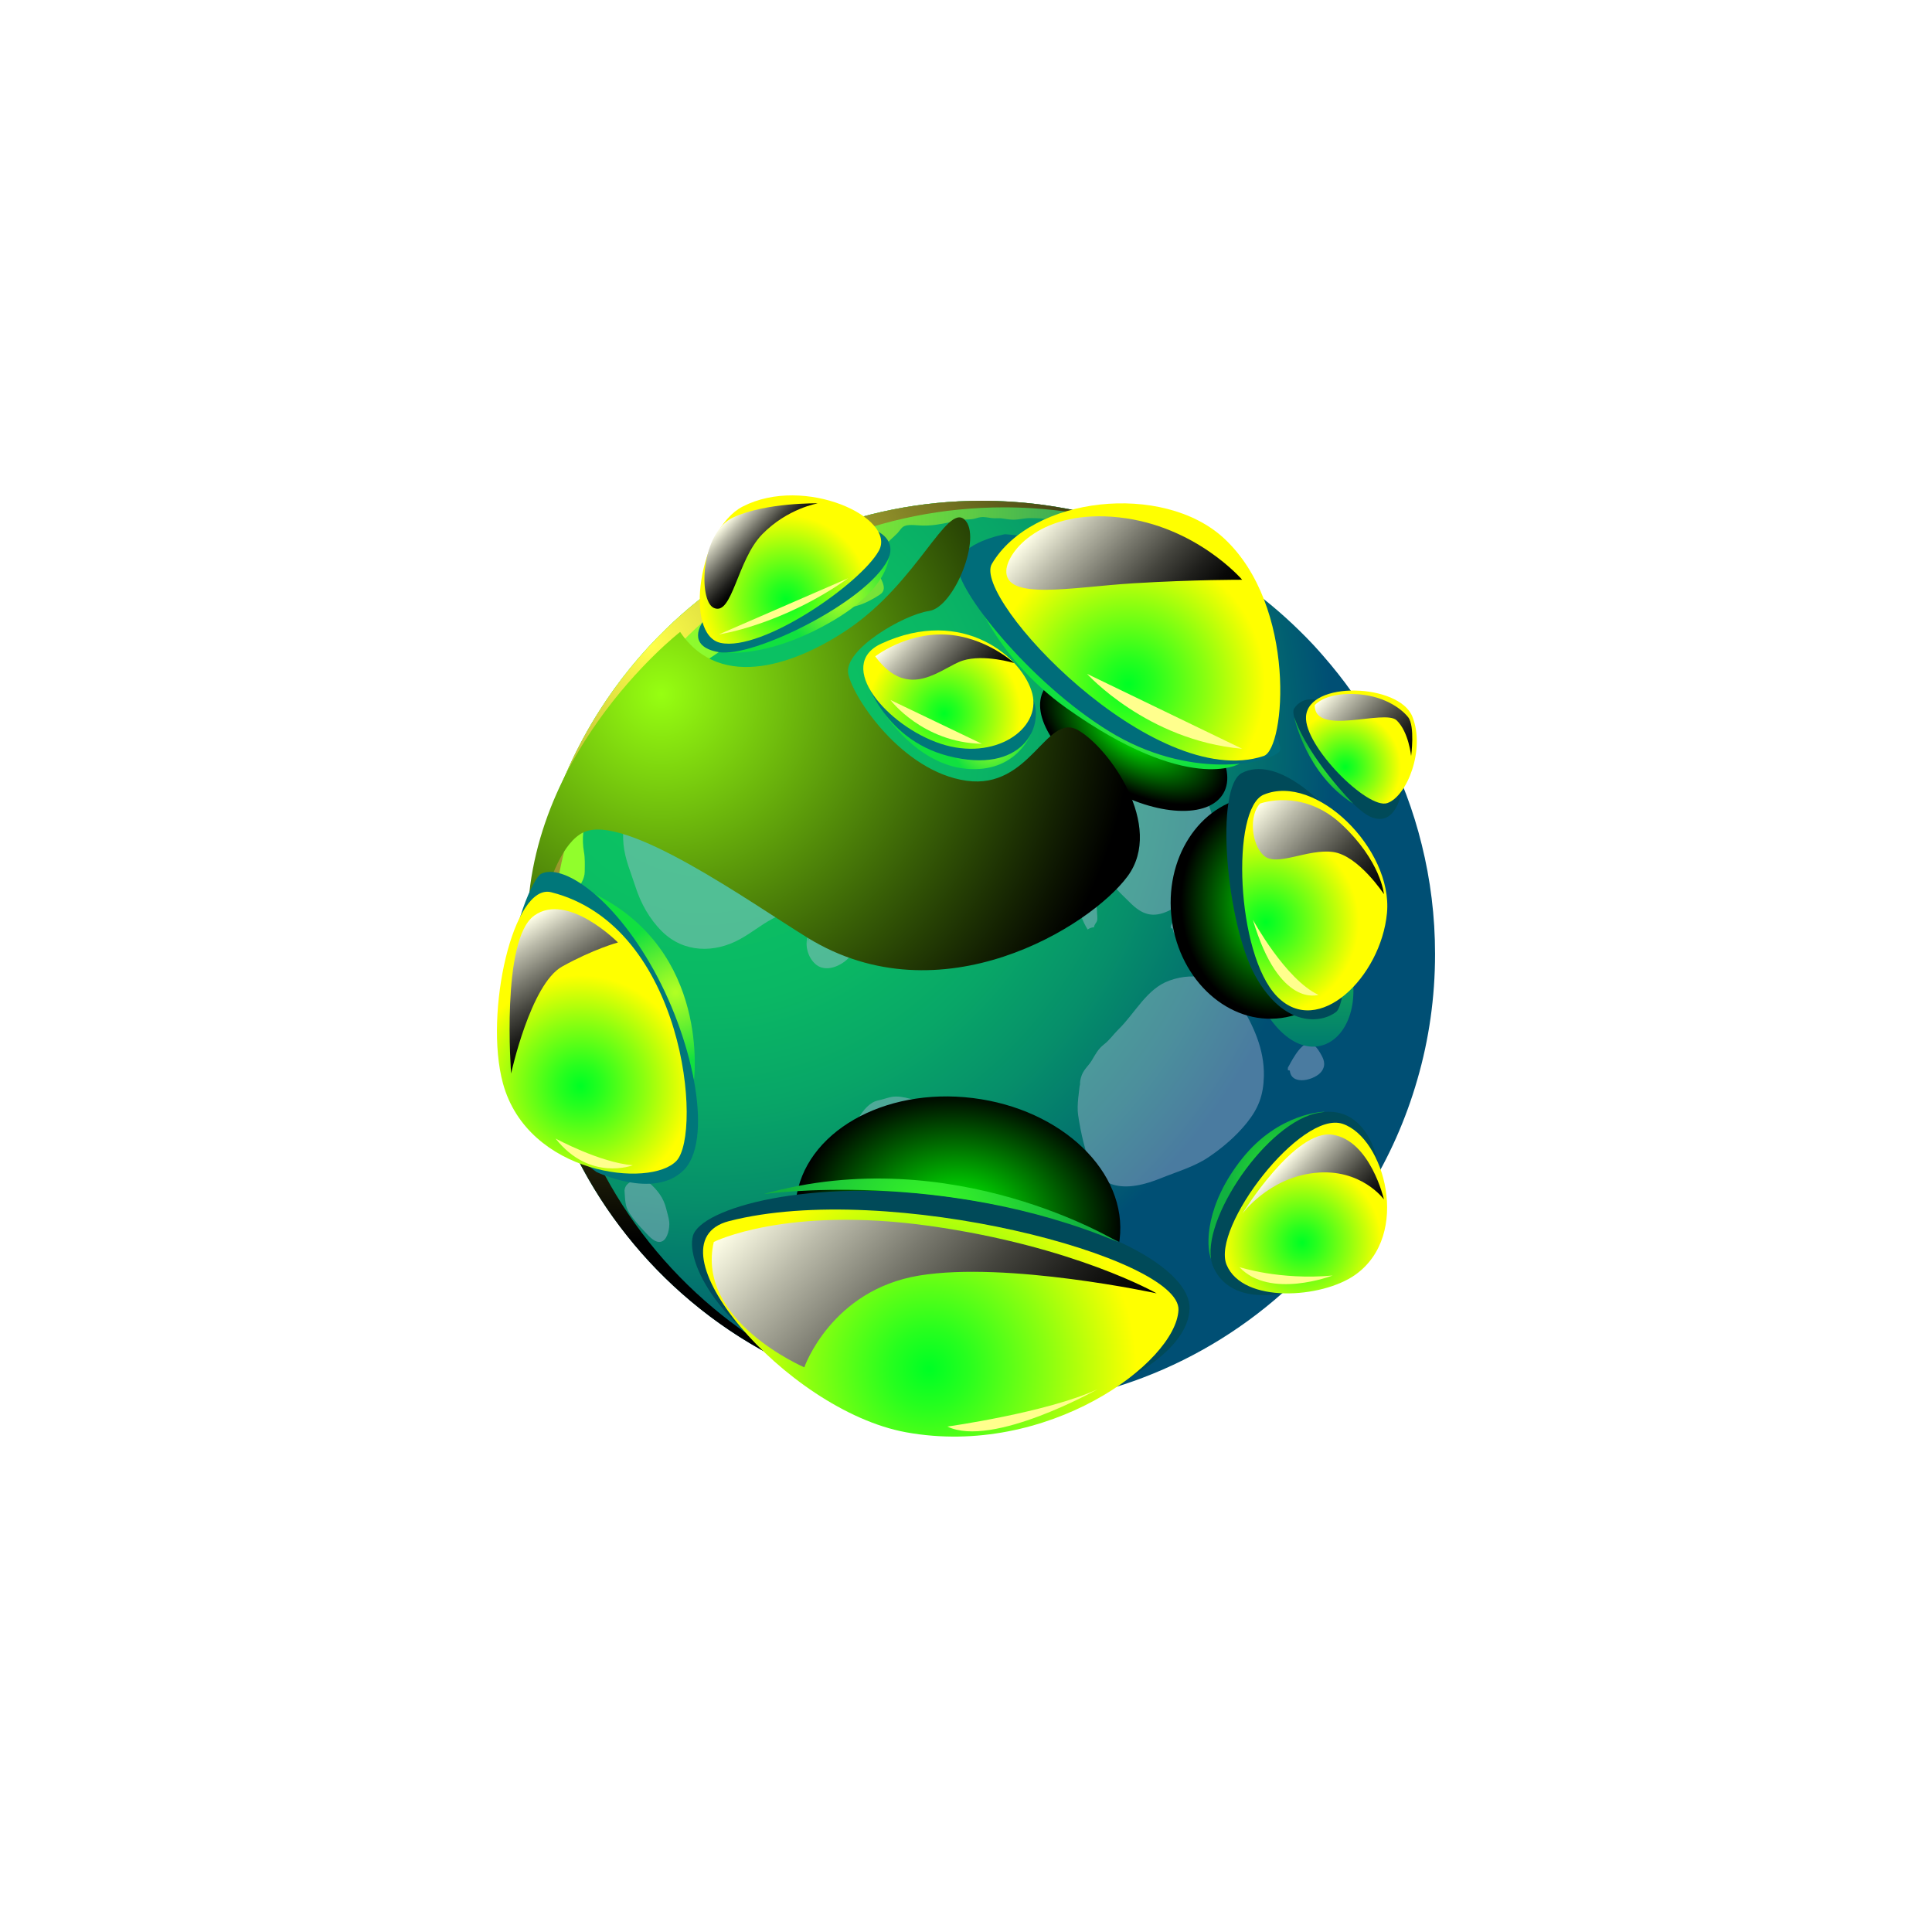 <svg width="78" height="78" viewBox="0 0 78 78" fill="none" xmlns="http://www.w3.org/2000/svg">
<g filter="url(#filter0_d_905_6241)">
<path fill-rule="evenodd" clip-rule="evenodd" d="M57.937 38.514C57.937 40.272 57.69 41.974 57.223 43.581C56.296 46.813 54.5 49.675 52.102 51.907C50.388 53.506 48.364 54.777 46.135 55.623C44.116 56.391 41.93 56.808 39.639 56.808C39.315 56.808 38.987 56.801 38.666 56.782H38.662C38.183 56.758 37.708 56.712 37.241 56.654C33.708 56.191 30.499 54.723 27.895 52.537C26.918 51.722 26.03 50.803 25.246 49.799C24.652 49.046 24.115 48.246 23.643 47.401C23.531 47.2 23.424 46.995 23.315 46.79C23.315 46.783 23.311 46.778 23.308 46.771C23.196 46.551 23.091 46.331 22.991 46.106H22.988C22.671 45.408 22.393 44.685 22.169 43.944C21.999 43.411 21.856 42.862 21.74 42.306C21.736 42.303 21.736 42.295 21.736 42.291C21.655 41.901 21.586 41.507 21.532 41.109C21.408 40.259 21.346 39.394 21.346 38.514C21.346 38.008 21.365 37.502 21.411 37.008C21.434 36.691 21.469 36.378 21.512 36.065C21.747 34.266 22.249 32.551 22.975 30.956C23.331 30.172 23.74 29.419 24.2 28.697C24.964 27.492 25.868 26.388 26.887 25.395C30.182 22.19 34.681 20.217 39.639 20.217C39.833 20.217 40.026 20.22 40.215 20.224C40.42 20.232 40.624 20.24 40.829 20.255C41.879 20.325 42.906 20.479 43.899 20.719C44.478 20.858 45.046 21.02 45.602 21.213C45.981 21.341 46.351 21.483 46.718 21.638C46.992 21.754 47.259 21.873 47.525 22.001C47.572 22.024 47.618 22.043 47.664 22.066C49.441 22.935 51.051 24.078 52.449 25.449C52.65 25.642 52.843 25.843 53.036 26.048C53.164 26.186 53.291 26.33 53.415 26.472C53.627 26.712 53.832 26.963 54.032 27.214C54.762 28.141 55.403 29.137 55.94 30.195C56.57 31.423 57.064 32.732 57.4 34.103C57.751 35.517 57.937 36.992 57.937 38.514L57.937 38.514Z" fill="url(#paint0_radial_905_6241)"/>
<g style="mix-blend-mode:multiply" opacity="0.4">
<path fill-rule="evenodd" clip-rule="evenodd" d="M25.946 30.326C25.599 31.037 25.333 31.617 25.264 32.394C25.213 32.963 25.117 33.518 25.173 34.093C25.232 34.696 25.469 35.219 25.651 35.787C25.867 36.464 26.218 37.1 26.727 37.604C27.602 38.471 28.839 38.488 29.877 37.916C30.407 37.625 30.849 37.233 31.409 36.983C32.18 36.639 32.908 36.315 33.443 35.628C34.026 34.878 34.245 33.998 34.342 33.063C34.399 32.503 34.476 31.98 34.352 31.422C34.255 30.983 34.073 30.532 33.85 30.142C33.68 29.843 33.483 29.542 33.27 29.271C32.961 28.878 32.627 28.742 32.187 28.542C31.917 28.419 31.703 28.279 31.395 28.269C31.055 28.257 30.669 28.252 30.334 28.292C29.93 28.341 29.573 28.491 29.193 28.619C28.832 28.741 28.455 28.815 28.102 28.963C27.748 29.112 27.411 29.221 27.041 29.327C26.572 29.462 26.193 29.591 25.839 29.942C25.756 30.025 25.617 30.131 25.549 30.225C25.416 30.407 25.459 30.602 25.946 30.328V30.326Z" fill="#B9BFE2"/>
<path fill-rule="evenodd" clip-rule="evenodd" d="M32.581 38.131C32.681 37.794 32.749 37.15 33.074 36.903C33.205 36.804 33.396 36.725 33.556 36.687C33.82 36.625 34.007 36.71 34.238 36.836C34.818 37.151 34.71 38.046 34.388 38.521C34.112 38.931 33.414 39.294 32.969 38.961C32.657 38.726 32.488 38.241 32.597 37.854C32.623 37.849 32.651 37.843 32.678 37.838L32.58 38.13L32.581 38.131Z" fill="#B9BFE2"/>
<path fill-rule="evenodd" clip-rule="evenodd" d="M43.605 43.692C43.572 44.053 43.468 44.607 43.525 45.004C43.581 45.384 43.652 45.761 43.747 46.133C43.916 46.79 44.158 47.555 44.87 47.806C45.502 48.028 46.258 47.813 46.854 47.573C47.491 47.315 48.204 47.11 48.779 46.727C49.352 46.343 49.913 45.863 50.341 45.327C50.811 44.739 51.008 44.215 51.026 43.447C51.05 42.36 50.603 41.404 50.047 40.495C49.432 39.49 48.296 39.197 47.209 39.589C46.299 39.917 45.83 40.897 45.165 41.549C44.957 41.753 44.803 41.983 44.582 42.156C44.328 42.353 44.232 42.558 44.073 42.82C43.946 43.028 43.775 43.157 43.678 43.395C43.554 43.696 43.606 44.054 43.606 43.693L43.605 43.692Z" fill="#B9BFE2"/>
<path fill-rule="evenodd" clip-rule="evenodd" d="M51.995 43.106C52.056 43.019 52.484 42.08 52.871 42.122C53.057 42.142 53.203 42.349 53.292 42.499C53.437 42.743 53.551 42.969 53.362 43.246C53.12 43.6 52.135 43.862 52.074 43.223C52.048 43.217 52.022 43.211 51.995 43.205V43.107V43.106Z" fill="#B9BFE2"/>
<path fill-rule="evenodd" clip-rule="evenodd" d="M37.112 23.584C37.174 23.497 37.601 22.558 37.988 22.6C38.174 22.62 38.321 22.827 38.41 22.977C38.554 23.221 38.668 23.447 38.48 23.724C38.237 24.078 37.252 24.34 37.191 23.701C37.165 23.695 37.139 23.689 37.112 23.683V23.585V23.584Z" fill="#B9BFE2"/>
<path fill-rule="evenodd" clip-rule="evenodd" d="M47.267 37.374C47.328 37.286 47.755 36.347 48.143 36.389C48.329 36.41 48.475 36.616 48.564 36.767C48.709 37.01 48.823 37.236 48.634 37.513C48.392 37.867 47.407 38.129 47.346 37.491C47.319 37.484 47.293 37.478 47.267 37.472V37.374V37.374Z" fill="#B9BFE2"/>
<path fill-rule="evenodd" clip-rule="evenodd" d="M44.776 32.863C44.556 33.45 44.289 33.813 44.469 34.37C44.556 34.64 44.595 34.922 44.672 35.195C44.822 35.726 45.236 36.05 45.609 36.428C46.1 36.926 46.539 37.081 47.198 36.764C47.415 36.661 47.608 36.515 47.8 36.374C48.095 36.157 48.214 36.013 48.388 35.689C48.541 35.402 48.584 35.134 48.7 34.836C48.825 34.513 48.964 34.257 48.975 33.9C48.985 33.556 49.01 33.182 48.919 32.851C48.801 32.427 48.575 32.054 48.346 31.684C48.145 31.359 47.907 31.048 47.605 30.804C47.354 30.602 47.034 30.606 46.725 30.541C46.193 30.428 45.422 30.859 45.138 31.297C44.74 31.911 44.525 32.626 44.776 32.863H44.776Z" fill="#B9BFE2"/>
<path fill-rule="evenodd" clip-rule="evenodd" d="M43.508 36.375C43.56 36.794 43.694 37.178 43.912 37.528C43.978 37.471 44.087 37.442 44.173 37.431C44.177 37.308 44.27 37.265 44.293 37.16C44.318 37.043 44.286 36.885 44.287 36.765C44.29 36.546 44.214 36.373 44.142 36.178C44.083 36.017 44.001 35.746 43.797 35.783C43.411 35.853 43.448 36.171 43.507 36.375H43.508Z" fill="#B9BFE2"/>
<path fill-rule="evenodd" clip-rule="evenodd" d="M25.214 48.082C25.241 48.415 25.226 48.694 25.409 48.974C25.592 49.253 25.818 49.506 26.048 49.747C26.203 49.909 26.489 50.252 26.753 50.105C26.969 49.984 27.041 49.551 27.019 49.333C27 49.157 26.936 48.962 26.893 48.788C26.843 48.587 26.76 48.394 26.641 48.224C26.439 47.934 25.965 47.394 25.556 47.654C25.439 47.729 25.32 47.784 25.258 47.906C25.198 48.02 25.215 48.143 25.215 48.082H25.214Z" fill="#B9BFE2"/>
<path fill-rule="evenodd" clip-rule="evenodd" d="M34.398 46.619C34.333 46.447 34.287 46.271 34.261 46.09C34.233 46.035 34.243 45.986 34.29 45.946C34.355 45.754 34.417 45.563 34.516 45.384C34.693 45.064 34.904 44.709 35.225 44.515C35.343 44.443 35.466 44.425 35.598 44.392C35.732 44.36 35.865 44.308 36.001 44.285C36.234 44.244 36.495 44.295 36.721 44.354C36.973 44.421 37.283 44.499 37.511 44.626C37.729 44.749 37.863 44.964 37.996 45.167C38.27 45.586 38.386 46.179 38.004 46.584C37.898 46.696 37.764 46.782 37.638 46.868C37.504 46.96 37.376 47.075 37.232 47.153C37.06 47.244 36.831 47.263 36.642 47.302C36.276 47.377 35.889 47.37 35.529 47.266C35.149 47.155 34.874 46.892 34.398 46.618L34.398 46.619Z" fill="#B9BFE2"/>
</g>
<path fill-rule="evenodd" clip-rule="evenodd" d="M50.276 32.01C50.276 32.01 49.291 33.792 49.816 36.979C50.983 44.072 54.883 42.989 54.63 39.696L50.276 32.01Z" fill="url(#paint1_linear_905_6241)"/>
<path style="mix-blend-mode:screen" fill-rule="evenodd" clip-rule="evenodd" d="M45.202 50.047C44.869 52.762 41.674 54.604 38.066 54.161C34.457 53.719 31.801 51.16 32.134 48.445C32.467 45.73 35.662 43.888 39.271 44.331C42.88 44.773 45.535 47.332 45.202 50.047Z" fill="url(#paint2_radial_905_6241)"/>
<path fill-rule="evenodd" clip-rule="evenodd" d="M47.664 22.068C47.604 22.074 47.543 22.081 47.483 22.093C47.276 22.131 47.115 22.112 46.912 22.055C46.766 22.014 46.661 21.954 46.505 21.928C46.283 21.893 46.077 21.798 45.855 21.769C45.62 21.738 45.417 21.645 45.195 21.566C45.02 21.503 44.928 21.525 44.76 21.566C44.591 21.61 44.474 21.541 44.325 21.477C44.156 21.404 43.989 21.391 43.81 21.356C43.347 21.261 42.887 21.112 42.427 20.994C42.141 20.921 41.878 20.921 41.586 20.918C41.358 20.915 41.151 20.981 40.923 20.981C40.77 20.981 40.64 20.956 40.488 20.934C40.332 20.905 40.173 20.937 40.018 20.915C39.786 20.88 39.662 20.845 39.428 20.918C39.253 20.975 39.117 20.969 38.942 20.978C38.749 20.988 38.53 21.038 38.339 21.083C37.997 21.162 37.622 21.225 37.27 21.219C37.054 21.219 36.737 21.159 36.531 21.232C36.397 21.279 36.331 21.422 36.239 21.518C36.061 21.702 35.842 21.867 35.693 22.073C35.544 22.28 35.375 22.492 35.388 22.752C35.401 22.977 35.506 23.241 35.604 23.447C35.705 23.666 35.74 23.866 35.515 24.012C35.232 24.199 34.906 24.371 34.582 24.462C34.366 24.526 34.173 24.564 33.991 24.408C33.925 24.351 33.883 24.24 33.801 24.196C33.715 24.151 33.627 24.196 33.534 24.224C33.306 24.291 33.084 24.367 32.852 24.405C32.71 24.427 32.586 24.503 32.446 24.529C32.278 24.561 32.157 24.437 31.983 24.478C31.738 24.535 31.494 24.637 31.24 24.649C31.059 24.659 30.831 24.58 30.678 24.488C30.589 24.437 30.567 24.386 30.466 24.415C30.383 24.434 30.259 24.535 30.215 24.599C30.155 24.684 30.132 24.795 30.072 24.884C30.009 24.983 29.948 25.078 29.892 25.183C29.787 25.386 29.663 25.576 29.529 25.757C29.434 25.884 29.367 26.055 29.263 26.172C29.209 26.236 29.091 26.28 29.022 26.328C28.831 26.462 28.631 26.582 28.447 26.725C28.092 27.004 27.756 27.312 27.393 27.582C27.117 27.788 26.73 27.909 26.416 28.039C26.219 28.118 26.016 28.175 25.819 28.258C25.756 28.283 25.638 28.312 25.584 28.359C25.514 28.419 25.476 28.53 25.413 28.613C25.241 28.822 25.06 29.031 24.93 29.273C24.851 29.412 24.803 29.555 24.753 29.708C24.683 29.914 24.572 30.105 24.502 30.31C24.359 30.742 24.33 31.193 24.172 31.621C24.08 31.872 23.947 32.1 23.833 32.329C23.636 32.716 23.607 33.176 23.55 33.605C23.518 33.856 23.531 34.144 23.575 34.389C23.623 34.652 23.61 34.925 23.607 35.195C23.604 35.481 23.423 35.76 23.242 35.976C23.076 36.176 22.826 36.252 22.642 36.429C22.487 36.582 22.299 36.757 22.233 36.972C22.204 37.068 22.23 37.175 22.214 37.277C22.173 37.502 22.116 37.715 22.084 37.943C22.049 38.226 22.043 38.492 22.043 38.778C22.043 38.92 22.033 39.067 22.039 39.209C22.046 39.346 22.096 39.473 22.106 39.609C22.112 39.705 22.093 39.8 22.106 39.895C22.125 40.003 22.166 40.114 22.192 40.219C22.255 40.473 22.303 40.721 22.35 40.974C22.395 41.209 22.487 41.441 22.56 41.669C22.661 41.98 22.728 42.301 22.788 42.624C22.836 42.866 22.833 43.116 22.868 43.361C22.896 43.557 22.941 43.758 22.951 43.954C22.96 44.252 22.887 44.551 22.884 44.853C22.881 45.361 23.084 45.868 23.201 46.357C23.236 46.493 23.271 46.633 23.309 46.769C22.053 44.287 21.345 41.482 21.345 38.512C21.345 34.9 22.392 31.533 24.198 28.696C24.966 27.49 25.867 26.385 26.886 25.395C30.183 22.192 34.68 20.218 39.64 20.218C40.041 20.218 40.434 20.231 40.827 20.256C43.268 20.411 45.578 21.046 47.663 22.068H47.664Z" fill="url(#paint3_linear_905_6241)"/>
<path style="mix-blend-mode:screen" fill-rule="evenodd" clip-rule="evenodd" d="M49.392 32.029C48.797 33.058 46.694 32.956 44.693 31.801C42.693 30.646 41.553 28.875 42.148 27.846C42.742 26.816 44.846 26.918 46.846 28.073C48.846 29.228 49.986 30.999 49.392 32.029Z" fill="url(#paint4_radial_905_6241)"/>
<path fill-rule="evenodd" clip-rule="evenodd" d="M53.461 44.885C53.461 44.885 51.635 44.911 50.15 46.771C48.666 48.631 48.679 50.277 48.892 50.829C49.106 51.382 53.461 44.885 53.461 44.885Z" fill="url(#paint5_radial_905_6241)"/>
<path style="mix-blend-mode:screen" fill-rule="evenodd" clip-rule="evenodd" d="M51.727 41.1C49.621 41.384 47.643 39.613 47.31 37.145C46.978 34.676 48.416 32.445 50.523 32.161C52.629 31.877 54.607 33.648 54.939 36.117C55.272 38.585 53.834 40.816 51.727 41.1V41.1Z" fill="url(#paint6_radial_905_6241)"/>
<path style="mix-blend-mode:screen" fill-rule="evenodd" clip-rule="evenodd" d="M28.791 52.803C26.9 51.219 25.332 49.258 24.205 47.036C23.497 45.64 22.965 44.142 22.635 42.571C22.631 42.568 22.631 42.562 22.631 42.555C22.378 41.336 22.241 40.073 22.241 38.779C22.241 35.167 23.288 31.8 25.094 28.963C25.862 27.757 26.764 26.652 27.782 25.662C31.079 22.457 35.576 20.483 40.537 20.483C40.937 20.483 41.33 20.496 41.723 20.521C42.964 20.601 44.17 20.806 45.33 21.121C43.9 20.652 42.391 20.356 40.828 20.256C40.434 20.231 40.041 20.218 39.641 20.218C34.681 20.218 30.184 22.192 26.886 25.397C25.867 26.387 24.966 27.492 24.198 28.698C22.393 31.535 21.346 34.902 21.346 38.514C21.346 39.809 21.482 41.072 21.736 42.29C21.736 42.297 21.736 42.303 21.739 42.306C22.069 43.877 22.602 45.376 23.31 46.771C24.437 48.993 26.004 50.954 27.895 52.538C29.9 54.22 32.267 55.476 34.862 56.177C32.617 55.444 30.563 54.29 28.791 52.803V52.803Z" fill="url(#paint7_radial_905_6241)"/>
<path fill-rule="evenodd" clip-rule="evenodd" d="M51.766 52.211C51.766 52.211 49.683 52.717 48.986 51.156C48.288 49.594 50.945 45.497 53.08 44.96C55.216 44.424 55.629 46.933 55.629 46.933L51.766 52.211V52.211Z" fill="#004A59"/>
<path fill-rule="evenodd" clip-rule="evenodd" d="M39.155 23.548C39.155 23.548 40.011 26.429 43.068 28.597C48 32.094 50.037 30.834 50.037 30.834L39.155 23.548Z" fill="url(#paint8_radial_905_6241)"/>
<path fill-rule="evenodd" clip-rule="evenodd" d="M45.861 55.457C45.861 55.457 47.982 54.344 48.026 52.831C48.07 51.319 44.825 49.253 38.496 48.342C32.698 47.507 28.265 48.782 27.973 49.904C27.68 51.026 29.192 53.758 32.266 55.124C35.339 56.49 44.286 56.228 45.862 55.456L45.861 55.457Z" fill="#004A59"/>
<path fill-rule="evenodd" clip-rule="evenodd" d="M35.725 28.822C35.725 28.822 37.015 30.862 39.017 31.039C41.02 31.216 41.612 29.646 41.612 29.646C41.612 29.646 37.051 29.611 35.725 28.822Z" fill="url(#paint9_radial_905_6241)"/>
<path fill-rule="evenodd" clip-rule="evenodd" d="M34.876 27.205C34.876 27.205 35.573 29.829 38.289 30.523C41.276 31.286 42.152 29.33 41.719 28.26C41.286 27.189 37.756 25.548 34.876 27.205Z" fill="#00777A"/>
<path fill-rule="evenodd" clip-rule="evenodd" d="M29.022 26.33C29.022 26.33 30.904 26.679 33.675 25.033C36.446 23.387 35.873 21.868 35.873 21.868L29.022 26.33V26.33Z" fill="url(#paint10_radial_905_6241)"/>
<path fill-rule="evenodd" clip-rule="evenodd" d="M28.364 25.121C28.364 25.121 27.659 26.09 29.022 26.33C30.385 26.57 34.994 24.308 35.844 22.599C36.694 20.889 32.225 19.929 28.364 25.121L28.364 25.121Z" fill="#00777A"/>
<path fill-rule="evenodd" clip-rule="evenodd" d="M40.581 21.567C40.581 21.567 38.768 21.88 38.67 22.821C38.573 23.763 41.539 27.527 44.768 29.519C47.997 31.512 51.159 30.84 51.647 30.351C52.135 29.861 47.427 22.058 40.581 21.568L40.581 21.567Z" fill="#006D7A"/>
<path fill-rule="evenodd" clip-rule="evenodd" d="M53.246 32.332C53.246 32.332 51.52 30.522 50.151 31.201C49.024 31.759 49.508 37.288 50.678 39.397C51.849 41.506 53.361 41.315 53.947 40.849C54.532 40.383 54.663 34.203 53.246 32.331V32.332Z" fill="#004A59"/>
<path fill-rule="evenodd" clip-rule="evenodd" d="M53.13 28.26C53.13 28.26 52.603 28.091 52.251 28.599C51.898 29.106 54.337 32.58 55.361 32.99C56.386 33.399 56.591 31.929 56.591 31.929L53.13 28.259V28.26Z" fill="#004A59"/>
<path fill-rule="evenodd" clip-rule="evenodd" d="M40.044 22.765C39.229 24.147 46.578 32.001 51.02 30.521C51.898 30.228 52.373 24.462 49.41 21.728C46.947 19.455 41.654 20.033 40.044 22.765Z" fill="url(#paint11_radial_905_6241)"/>
<path fill-rule="evenodd" clip-rule="evenodd" d="M51.02 32.082C49.691 32.638 49.898 38.521 51.557 40.229C53.215 41.936 55.752 39.449 55.996 36.863C56.24 34.278 53.118 31.205 51.02 32.083L51.02 32.082Z" fill="url(#paint12_radial_905_6241)"/>
<path fill-rule="evenodd" clip-rule="evenodd" d="M52.727 28.928C52.648 30.121 55.217 32.694 56.009 32.423C56.801 32.153 57.557 30.261 57.02 28.928C56.483 27.594 52.825 27.464 52.727 28.928Z" fill="url(#paint13_radial_905_6241)"/>
<path fill-rule="evenodd" clip-rule="evenodd" d="M29.431 49.3C25.997 50.185 31.701 56.937 36.581 57.825C42.288 58.863 47.48 55.011 47.578 52.887C47.675 50.764 35.87 47.641 29.431 49.3H29.431Z" fill="url(#paint14_radial_905_6241)"/>
<path fill-rule="evenodd" clip-rule="evenodd" d="M49.522 51.066C48.891 49.557 52.522 44.812 54.205 45.372C55.889 45.933 56.986 49.856 54.717 51.466C53.367 52.424 50.181 52.642 49.522 51.066Z" fill="url(#paint15_radial_905_6241)"/>
<path fill-rule="evenodd" clip-rule="evenodd" d="M29.092 25.955C30.775 26.321 34.757 23.553 35.483 22.233C36.21 20.912 32.49 19.163 29.985 20.45C28.211 21.362 27.6 25.63 29.092 25.955Z" fill="url(#paint16_radial_905_6241)"/>
<path fill-rule="evenodd" clip-rule="evenodd" d="M35.576 25.988C33.7 26.857 35.822 29.317 37.982 30.028C40.142 30.74 42.045 29.447 41.678 28.008C41.313 26.569 38.898 24.448 35.576 25.988Z" fill="url(#paint17_radial_905_6241)"/>
<path fill-rule="evenodd" clip-rule="evenodd" d="M30.82 48.211C30.82 48.211 38.058 47.171 45.143 50.146C45.143 50.146 38.472 46.047 30.82 48.211Z" fill="url(#paint18_radial_905_6241)"/>
<path fill-rule="evenodd" clip-rule="evenodd" d="M52.251 28.953C52.251 28.953 52.729 31.255 54.63 32.443C54.63 32.443 52.831 30.639 52.251 28.953Z" fill="url(#paint19_radial_905_6241)"/>
<path style="mix-blend-mode:screen" fill-rule="evenodd" clip-rule="evenodd" d="M21.345 38.513C21.429 39.442 21.889 34.413 23.551 33.607C25.212 32.8 30.266 36.417 32.597 37.855C37.981 41.175 44.028 37.405 45.524 35.378C47.02 33.35 44.778 30.177 43.509 29.471C42.24 28.765 41.6 31.886 39.018 31.52C36.435 31.155 34.448 28.187 34.247 27.207C34.045 26.228 36.484 24.814 37.508 24.667C38.532 24.521 39.661 21.65 38.943 20.979C38.225 20.308 37.045 23.499 34.247 25.398C32.24 26.76 29.118 27.97 27.459 25.513C27.459 25.513 20.647 30.798 21.345 38.513H21.345Z" fill="url(#paint20_radial_905_6241)"/>
<path style="mix-blend-mode:screen" fill-rule="evenodd" clip-rule="evenodd" d="M40.629 23.022C40.55 24.273 43.3 23.698 45.77 23.548C48.239 23.398 50.15 23.407 50.15 23.407C50.15 23.407 48.291 21.23 45.174 20.888C42.057 20.546 40.678 22.255 40.629 23.022Z" fill="url(#paint21_linear_905_6241)"/>
<path style="mix-blend-mode:screen" fill-rule="evenodd" clip-rule="evenodd" d="M28.819 24.543C29.568 24.886 29.751 22.614 30.775 21.567C31.8 20.521 33.019 20.321 33.019 20.321C33.019 20.321 30.922 20.28 29.605 20.888C28.288 21.496 28.181 24.25 28.819 24.543Z" fill="url(#paint22_linear_905_6241)"/>
<path style="mix-blend-mode:screen" fill-rule="evenodd" clip-rule="evenodd" d="M35.336 26.5C35.336 26.5 36.556 25.545 38.166 25.619C39.776 25.692 40.945 26.769 40.945 26.769C40.945 26.769 39.727 26.399 38.873 26.668C38.019 26.936 36.702 28.357 35.336 26.5V26.5Z" fill="url(#paint23_linear_905_6241)"/>
<path style="mix-blend-mode:screen" fill-rule="evenodd" clip-rule="evenodd" d="M50.873 32.443C50.873 32.443 52.581 31.801 54.166 33.283C55.751 34.765 55.874 36.1 55.874 36.1C55.874 36.1 54.849 34.543 53.825 34.398C52.8 34.253 51.544 35.009 51.026 34.545C50.507 34.082 50.426 32.902 50.873 32.443Z" fill="url(#paint24_linear_905_6241)"/>
<path style="mix-blend-mode:screen" fill-rule="evenodd" clip-rule="evenodd" d="M53.08 28.472C53.08 28.472 53.44 27.989 54.63 28.018C55.82 28.046 56.563 28.594 56.849 28.953C57.135 29.311 56.971 30.522 56.971 30.522C56.971 30.522 56.873 29.545 56.385 29.081C55.897 28.618 53.066 29.74 53.079 28.471L53.08 28.472Z" fill="url(#paint25_linear_905_6241)"/>
<path style="mix-blend-mode:screen" fill-rule="evenodd" clip-rule="evenodd" d="M50.15 49.009C50.15 49.009 52.273 45.572 53.8 45.812C55.328 46.051 55.873 48.424 55.873 48.424C55.873 48.424 54.954 47.151 53.08 47.353C51.205 47.555 50.15 49.009 50.15 49.009Z" fill="url(#paint26_linear_905_6241)"/>
<path style="mix-blend-mode:screen" fill-rule="evenodd" clip-rule="evenodd" d="M28.818 50.141C28.818 50.141 31.731 48.674 37.556 49.497C43.381 50.32 46.698 52.217 46.698 52.217C46.698 52.217 40.669 50.911 37.112 51.497C33.556 52.083 32.472 55.202 32.472 55.202C32.472 55.202 28.081 53.322 28.818 50.141Z" fill="url(#paint27_linear_905_6241)"/>
<path fill-rule="evenodd" clip-rule="evenodd" d="M38.249 57.594C38.249 57.594 42.269 57.029 44.303 56.092C44.303 56.092 40.064 58.472 38.249 57.594Z" fill="#FFFF8D"/>
<path fill-rule="evenodd" clip-rule="evenodd" d="M50.037 51.156C50.037 51.156 51.654 51.692 53.8 51.497C53.8 51.497 51.271 52.471 50.037 51.156Z" fill="#FFFF8D"/>
<path fill-rule="evenodd" clip-rule="evenodd" d="M50.582 37.133C50.582 37.133 51.903 39.551 53.228 40.163C53.228 40.163 51.65 40.722 50.582 37.133Z" fill="#FFFF8D"/>
<path fill-rule="evenodd" clip-rule="evenodd" d="M43.887 27.205C43.887 27.205 46.306 29.89 50.15 30.23L43.887 27.205Z" fill="#FFFF8D"/>
<path fill-rule="evenodd" clip-rule="evenodd" d="M35.949 28.26C35.949 28.26 37.244 29.98 39.641 30.029L35.949 28.26Z" fill="#FFFF8D"/>
<path fill-rule="evenodd" clip-rule="evenodd" d="M29.022 25.614C29.022 25.614 31.57 25.241 34.246 23.344L29.022 25.614Z" fill="#FFFF8D"/>
<path fill-rule="evenodd" clip-rule="evenodd" d="M24.004 36.094C24.004 36.094 26.825 38.296 28.016 43.622C28.016 43.622 28.699 38.393 24.004 36.094Z" fill="url(#paint28_radial_905_6241)"/>
<path fill-rule="evenodd" clip-rule="evenodd" d="M24.078 47.314C24.078 47.314 26.375 48.427 27.584 47.262C28.793 46.096 28.052 42.149 26.39 39.159C24.729 36.169 22.694 34.847 21.843 35.28C21.256 35.579 18.152 43.016 24.078 47.314Z" fill="#00777A"/>
<path fill-rule="evenodd" clip-rule="evenodd" d="M22.252 36.022C20.733 35.638 19.53 40.889 20.305 43.736C21.312 47.437 26.268 47.985 27.314 46.863C28.36 45.741 27.651 37.384 22.252 36.022Z" fill="url(#paint29_radial_905_6241)"/>
<path style="mix-blend-mode:screen" fill-rule="evenodd" clip-rule="evenodd" d="M20.635 43.34C20.635 43.34 20.218 37.942 21.565 36.968C22.913 35.995 24.948 38.05 24.948 38.05C24.948 38.05 23.971 38.313 22.695 39.021C21.419 39.73 20.635 43.34 20.635 43.34L20.635 43.34Z" fill="url(#paint30_linear_905_6241)"/>
<path fill-rule="evenodd" clip-rule="evenodd" d="M22.431 45.967C22.431 45.967 24.221 46.938 25.549 47.045C25.549 47.045 23.811 47.718 22.431 45.967Z" fill="#FFFF8D"/>
</g>
<defs>
<filter id="filter0_d_905_6241" x="0.063" y="-6.10352e-05" width="77.874" height="77.999" filterUnits="userSpaceOnUse" color-interpolation-filters="sRGB">
<feFlood flood-opacity="0" result="BackgroundImageFix"/>
<feColorMatrix in="SourceAlpha" type="matrix" values="0 0 0 0 0 0 0 0 0 0 0 0 0 0 0 0 0 0 127 0" result="hardAlpha"/>
<feOffset/>
<feGaussianBlur stdDeviation="10"/>
<feComposite in2="hardAlpha" operator="out"/>
<feColorMatrix type="matrix" values="0 0 0 0 0.278 0 0 0 0 0.992 0 0 0 0 0.118 0 0 0 0.4 0"/>
<feBlend mode="normal" in2="BackgroundImageFix" result="effect1_dropShadow_905_6241"/>
<feBlend mode="normal" in="SourceGraphic" in2="effect1_dropShadow_905_6241" result="shape"/>
</filter>
<radialGradient id="paint0_radial_905_6241" cx="0" cy="0" r="1" gradientUnits="userSpaceOnUse" gradientTransform="translate(28.31 29.956) scale(29.39 29.39)">
<stop stop-color="#0CC463"/>
<stop offset="0.21" stop-color="#0BC063"/>
<stop offset="0.36" stop-color="#0AB764"/>
<stop offset="0.5" stop-color="#08A667"/>
<stop offset="0.63" stop-color="#068F6A"/>
<stop offset="0.76" stop-color="#03716E"/>
<stop offset="0.87" stop-color="#004F74"/>
</radialGradient>
<linearGradient id="paint1_linear_905_6241" x1="52.152" y1="42.257" x2="52.152" y2="32.01" gradientUnits="userSpaceOnUse">
<stop stop-color="#007C6F"/>
<stop offset="0.66" stop-color="#29D73A"/>
<stop offset="0.99" stop-color="#3BFF24"/>
</linearGradient>
<radialGradient id="paint2_radial_905_6241" cx="0" cy="0" r="1" gradientUnits="userSpaceOnUse" gradientTransform="translate(38.794 49.032) rotate(6.99) scale(6.595 4.936)">
<stop stop-color="#00FF00"/>
<stop offset="1"/>
</radialGradient>
<linearGradient id="paint3_linear_905_6241" x1="21.345" y1="33.494" x2="47.664" y2="33.494" gradientUnits="userSpaceOnUse">
<stop offset="0.01" stop-color="#92FF2C"/>
<stop offset="0.23" stop-color="#8FFC2D"/>
<stop offset="0.39" stop-color="#85F231"/>
<stop offset="0.54" stop-color="#75E339"/>
<stop offset="0.67" stop-color="#5FCD44"/>
<stop offset="0.8" stop-color="#42B052"/>
<stop offset="0.91" stop-color="#1E8E63"/>
<stop offset="1" stop-color="#007072"/>
</linearGradient>
<radialGradient id="paint4_radial_905_6241" cx="0" cy="0" r="1" gradientUnits="userSpaceOnUse" gradientTransform="translate(45.739 29.684) rotate(30) scale(4.175 2.148)">
<stop stop-color="#00FF00"/>
<stop offset="1"/>
</radialGradient>
<radialGradient id="paint5_radial_905_6241" cx="0" cy="0" r="1" gradientUnits="userSpaceOnUse" gradientTransform="translate(52.158 47.759) scale(2.627 2.627)">
<stop offset="0.01" stop-color="#3BFF24"/>
<stop offset="0.53" stop-color="#25D732"/>
<stop offset="1" stop-color="#11B140"/>
</radialGradient>
<radialGradient id="paint6_radial_905_6241" cx="0" cy="0" r="1" gradientUnits="userSpaceOnUse" gradientTransform="translate(51.535 36.587) rotate(82.33) scale(4.518 3.842)">
<stop stop-color="#00FF00"/>
<stop offset="1"/>
</radialGradient>
<radialGradient id="paint7_radial_905_6241" cx="0" cy="0" r="1" gradientUnits="userSpaceOnUse" gradientTransform="translate(26.271 26.06) scale(24.081 24.081)">
<stop stop-color="#FFFF4A"/>
<stop offset="1"/>
</radialGradient>
<radialGradient id="paint8_radial_905_6241" cx="0" cy="0" r="1" gradientUnits="userSpaceOnUse" gradientTransform="translate(47.001 27.158) scale(3.855)">
<stop offset="0.02" stop-color="#B0FF24"/>
<stop offset="0.29" stop-color="#88F72A"/>
<stop offset="0.89" stop-color="#24E33C"/>
<stop offset="1" stop-color="#11E040"/>
</radialGradient>
<radialGradient id="paint9_radial_905_6241" cx="0" cy="0" r="1" gradientUnits="userSpaceOnUse" gradientTransform="translate(39.969 29.894) scale(1.569)">
<stop offset="0.02" stop-color="#B0FF24"/>
<stop offset="0.29" stop-color="#88F72A"/>
<stop offset="0.89" stop-color="#24E33C"/>
<stop offset="1" stop-color="#11E040"/>
</radialGradient>
<radialGradient id="paint10_radial_905_6241" cx="0" cy="0" r="1" gradientUnits="userSpaceOnUse" gradientTransform="translate(33.997 24.029) scale(2.36)">
<stop offset="0.02" stop-color="#B0FF24"/>
<stop offset="0.29" stop-color="#88F72A"/>
<stop offset="0.89" stop-color="#24E33C"/>
<stop offset="1" stop-color="#11E040"/>
</radialGradient>
<radialGradient id="paint11_radial_905_6241" cx="0" cy="0" r="1" gradientUnits="userSpaceOnUse" gradientTransform="translate(45.544 27.622) scale(5.532)">
<stop offset="0.01" stop-color="#00FF24"/>
<stop offset="0.19" stop-color="#27FF1E"/>
<stop offset="0.58" stop-color="#8CFF10"/>
<stop offset="1" stop-color="#FFFF00"/>
</radialGradient>
<radialGradient id="paint12_radial_905_6241" cx="0" cy="0" r="1" gradientUnits="userSpaceOnUse" gradientTransform="translate(51.104 37.238) scale(3.756)">
<stop offset="0.01" stop-color="#00FF24"/>
<stop offset="0.19" stop-color="#27FF1E"/>
<stop offset="0.58" stop-color="#8CFF10"/>
<stop offset="1" stop-color="#FFFF00"/>
</radialGradient>
<radialGradient id="paint13_radial_905_6241" cx="0" cy="0" r="1" gradientUnits="userSpaceOnUse" gradientTransform="translate(54.304 30.966) scale(2.26 2.26)">
<stop offset="0.01" stop-color="#00FF24"/>
<stop offset="0.19" stop-color="#27FF1E"/>
<stop offset="0.58" stop-color="#8CFF10"/>
<stop offset="1" stop-color="#FFFF00"/>
</radialGradient>
<radialGradient id="paint14_radial_905_6241" cx="0" cy="0" r="1" gradientUnits="userSpaceOnUse" gradientTransform="translate(37.505 55.277) scale(8.397 8.397)">
<stop offset="0.01" stop-color="#00FF24"/>
<stop offset="0.19" stop-color="#27FF1E"/>
<stop offset="0.58" stop-color="#8CFF10"/>
<stop offset="1" stop-color="#FFFF00"/>
</radialGradient>
<radialGradient id="paint15_radial_905_6241" cx="0" cy="0" r="1" gradientUnits="userSpaceOnUse" gradientTransform="translate(52.563 50.171) scale(3.22)">
<stop offset="0.01" stop-color="#00FF24"/>
<stop offset="0.19" stop-color="#27FF1E"/>
<stop offset="0.58" stop-color="#8CFF10"/>
<stop offset="1" stop-color="#FFFF00"/>
</radialGradient>
<radialGradient id="paint16_radial_905_6241" cx="0" cy="0" r="1" gradientUnits="userSpaceOnUse" gradientTransform="translate(31.732 24.21) scale(3.409)">
<stop offset="0.01" stop-color="#00FF24"/>
<stop offset="0.19" stop-color="#27FF1E"/>
<stop offset="0.58" stop-color="#8CFF10"/>
<stop offset="1" stop-color="#FFFF00"/>
</radialGradient>
<radialGradient id="paint17_radial_905_6241" cx="0" cy="0" r="1" gradientUnits="userSpaceOnUse" gradientTransform="translate(38.117 28.811) scale(3.118)">
<stop offset="0.01" stop-color="#00FF24"/>
<stop offset="0.19" stop-color="#27FF1E"/>
<stop offset="0.58" stop-color="#8CFF10"/>
<stop offset="1" stop-color="#FFFF00"/>
</radialGradient>
<radialGradient id="paint18_radial_905_6241" cx="0" cy="0" r="1" gradientUnits="userSpaceOnUse" gradientTransform="translate(37.626 49.384) scale(6.08 6.08)">
<stop offset="0.01" stop-color="#3BFF24"/>
<stop offset="0.53" stop-color="#25D732"/>
<stop offset="1" stop-color="#11B140"/>
</radialGradient>
<radialGradient id="paint19_radial_905_6241" cx="0" cy="0" r="1" gradientUnits="userSpaceOnUse" gradientTransform="translate(53.967 30.631) scale(1.506)">
<stop offset="0.01" stop-color="#3BFF24"/>
<stop offset="0.53" stop-color="#25D732"/>
<stop offset="1" stop-color="#11B140"/>
</radialGradient>
<radialGradient id="paint20_radial_905_6241" cx="0" cy="0" r="1" gradientUnits="userSpaceOnUse" gradientTransform="translate(26.706 28.018) scale(19.085 19.085)">
<stop stop-color="#97FF11"/>
<stop offset="1"/>
</radialGradient>
<linearGradient id="paint21_linear_905_6241" x1="42.496" y1="20.617" x2="47.923" y2="25.759" gradientUnits="userSpaceOnUse">
<stop stop-color="#FFFFE8"/>
<stop offset="0.2" stop-color="#BBBBAA"/>
<stop offset="0.42" stop-color="#79796E"/>
<stop offset="0.61" stop-color="#45453E"/>
<stop offset="0.78" stop-color="#1F1F1C"/>
<stop offset="0.91" stop-color="#080807"/>
<stop offset="1"/>
</linearGradient>
<linearGradient id="paint22_linear_905_6241" x1="29.378" y1="20.984" x2="31.029" y2="22.548" gradientUnits="userSpaceOnUse">
<stop stop-color="#FFFFE8"/>
<stop offset="0.2" stop-color="#BBBBAA"/>
<stop offset="0.42" stop-color="#79796E"/>
<stop offset="0.61" stop-color="#45453E"/>
<stop offset="0.78" stop-color="#1F1F1C"/>
<stop offset="0.91" stop-color="#080807"/>
<stop offset="1"/>
</linearGradient>
<linearGradient id="paint23_linear_905_6241" x1="36.577" y1="25.191" x2="39.667" y2="28.118" gradientUnits="userSpaceOnUse">
<stop stop-color="#FFFFE8"/>
<stop offset="0.2" stop-color="#BBBBAA"/>
<stop offset="0.42" stop-color="#79796E"/>
<stop offset="0.61" stop-color="#45453E"/>
<stop offset="0.78" stop-color="#1F1F1C"/>
<stop offset="0.91" stop-color="#080807"/>
<stop offset="1"/>
</linearGradient>
<linearGradient id="paint24_linear_905_6241" x1="50.954" y1="32.358" x2="55.414" y2="36.585" gradientUnits="userSpaceOnUse">
<stop stop-color="#FFFFE8"/>
<stop offset="0.2" stop-color="#BBBBAA"/>
<stop offset="0.42" stop-color="#79796E"/>
<stop offset="0.61" stop-color="#45453E"/>
<stop offset="0.78" stop-color="#1F1F1C"/>
<stop offset="0.91" stop-color="#080807"/>
<stop offset="1"/>
</linearGradient>
<linearGradient id="paint25_linear_905_6241" x1="53.79" y1="27.721" x2="56.865" y2="30.634" gradientUnits="userSpaceOnUse">
<stop stop-color="#FFFFE8"/>
<stop offset="0.2" stop-color="#BBBBAA"/>
<stop offset="0.42" stop-color="#79796E"/>
<stop offset="0.61" stop-color="#45453E"/>
<stop offset="0.78" stop-color="#1F1F1C"/>
<stop offset="0.91" stop-color="#080807"/>
<stop offset="1"/>
</linearGradient>
<linearGradient id="paint26_linear_905_6241" x1="51.724" y1="46.968" x2="54.637" y2="49.728" gradientUnits="userSpaceOnUse">
<stop stop-color="#FFFFE8"/>
<stop offset="0.2" stop-color="#BBBBAA"/>
<stop offset="0.42" stop-color="#79796E"/>
<stop offset="0.61" stop-color="#45453E"/>
<stop offset="0.78" stop-color="#1F1F1C"/>
<stop offset="0.91" stop-color="#080807"/>
<stop offset="1"/>
</linearGradient>
<linearGradient id="paint27_linear_905_6241" x1="31.964" y1="46.821" x2="42.422" y2="56.73" gradientUnits="userSpaceOnUse">
<stop stop-color="#FFFFE8"/>
<stop offset="0.2" stop-color="#BBBBAA"/>
<stop offset="0.42" stop-color="#79796E"/>
<stop offset="0.61" stop-color="#45453E"/>
<stop offset="0.78" stop-color="#1F1F1C"/>
<stop offset="0.91" stop-color="#080807"/>
<stop offset="1"/>
</linearGradient>
<radialGradient id="paint28_radial_905_6241" cx="0" cy="0" r="1" gradientUnits="userSpaceOnUse" gradientTransform="translate(27.271 40.052) rotate(14.16) scale(2.848)">
<stop offset="0.02" stop-color="#B0FF24"/>
<stop offset="0.29" stop-color="#88F72A"/>
<stop offset="0.89" stop-color="#24E33C"/>
<stop offset="1" stop-color="#11E040"/>
</radialGradient>
<radialGradient id="paint29_radial_905_6241" cx="0" cy="0" r="1" gradientUnits="userSpaceOnUse" gradientTransform="translate(23.432 43.848) rotate(14.16) scale(4.472)">
<stop offset="0.01" stop-color="#00FF24"/>
<stop offset="0.19" stop-color="#27FF1E"/>
<stop offset="0.58" stop-color="#8CFF10"/>
<stop offset="1" stop-color="#FFFF00"/>
</radialGradient>
<linearGradient id="paint30_linear_905_6241" x1="20.756" y1="37.483" x2="23.372" y2="41.608" gradientUnits="userSpaceOnUse">
<stop stop-color="#FFFFE8"/>
<stop offset="0.2" stop-color="#BBBBAA"/>
<stop offset="0.42" stop-color="#79796E"/>
<stop offset="0.61" stop-color="#45453E"/>
<stop offset="0.78" stop-color="#1F1F1C"/>
<stop offset="0.91" stop-color="#080807"/>
<stop offset="1"/>
</linearGradient>
</defs>
</svg>
